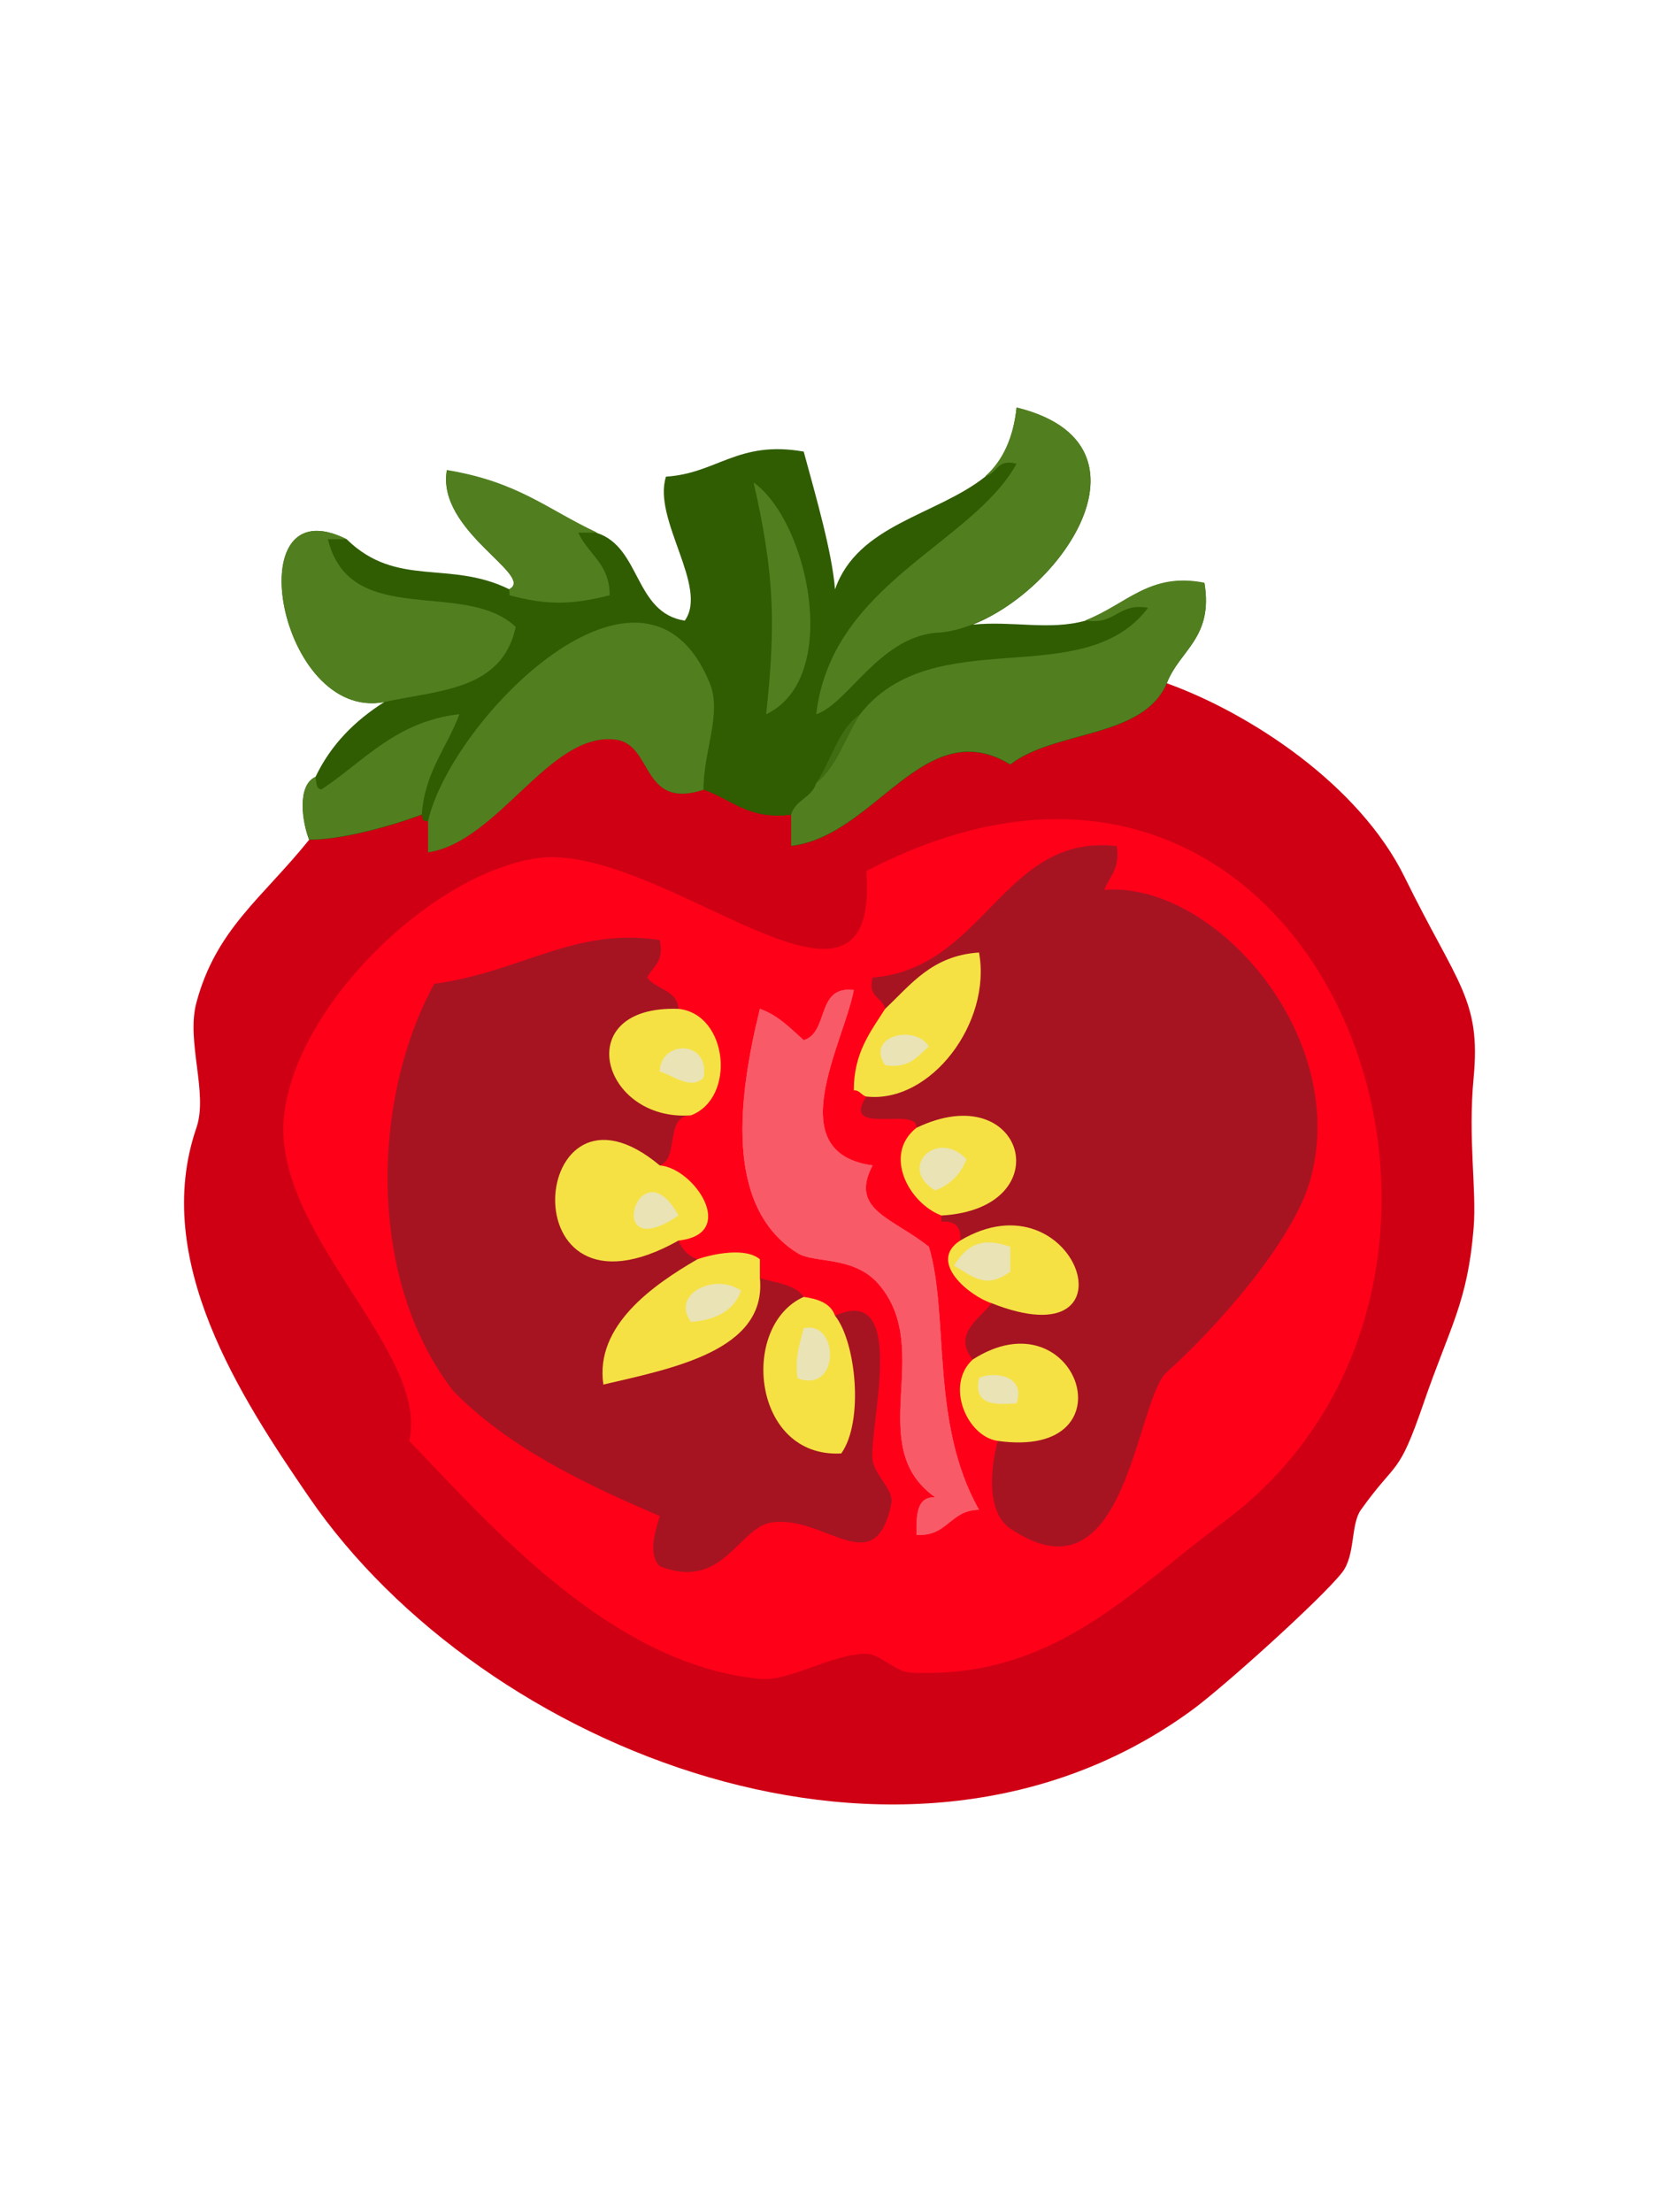<?xml version="1.0" encoding="iso-8859-1"?>
<!-- Generator: Adobe Illustrator 14.0.0, SVG Export Plug-In . SVG Version: 6.00 Build 43363)  -->
<!DOCTYPE svg PUBLIC "-//W3C//DTD SVG 1.1//EN" "http://www.w3.org/Graphics/SVG/1.1/DTD/svg11.dtd">
<svg version="1.1" xmlns="http://www.w3.org/2000/svg" xmlns:xlink="http://www.w3.org/1999/xlink" x="0px" y="0px" width="600px"
	 height="800px" viewBox="0 0 600 800" style="enable-background:new 0 0 600 800;" xml:space="preserve">
<g id="Layer_1">
	<path style="fill-rule:evenodd;clip-rule:evenodd;fill:#CF0014;" d="M251,247.089c-36.871,7.21-139.206,56.609-139.206,56.609
		c-17.017,21.151-33.638,32.28-40.763,58.873c-3.773,14.108,4.326,32.723,0,45.285c-16.494,47.93,16.167,97.726,40.763,133.599
		c62.982,91.865,216.076,152.477,319.27,76.988c11.826-8.652,47.227-40.654,54.346-49.813c4.857-6.26,3.003-17.346,6.792-22.647
		c13.207-18.491,13.383-11.572,22.641-38.492c9.57-27.822,15.914-36.391,18.116-63.401c1.142-13.936-2.105-32.154,0-54.345
		c2.689-28.359-5.929-33.788-24.908-72.461c-16.508-33.633-56.069-59.381-86.039-70.192
		C422.011,247.089,292.958,238.884,251,247.089z"/>
</g>
<g id="Layer_2">
	<path style="fill-rule:evenodd;clip-rule:evenodd;fill:#FF0019;" d="M313.314,315.02c5.243,69.2-74.792-11.961-120.007-4.529
		c-38.125,6.267-86.172,53.323-90.572,92.838c-4.717,42.355,52.789,85.332,45.284,117.745
		c29.57,30.781,73.086,80.913,126.807,86.043c10.757,1.03,26.198-9.119,38.489-9.058c4.878,0.031,10.684,6.535,15.854,6.798
		c51.963,2.618,80.058-29.804,113.213-54.347C564.422,460.19,477.431,229.212,313.314,315.02z"/>
</g>
<g id="Layer_3">
	<g>
		<g>
			<path style="fill-rule:evenodd;clip-rule:evenodd;fill:#A61422;" d="M320.116,364.833c-0.972-4.316-6.475-4.095-4.537-11.319
				c40.65-3.208,47.267-52.274,88.311-47.551c1.334,8.126-2.631,10.955-4.53,15.851c39.248-3.255,88.598,51.945,74.731,104.16
				c-6.134,23.086-35.391,55.351-52.08,70.195c-11.47,10.193-14.312,85.204-56.617,56.61c-8.354-5.654-7.509-20.669-4.526-31.703
				c4.8-12.741-2.2-21.075-9.057-29.435c-7.686-9.34,3.198-15.244,6.792-20.381c4.064-5.593,1.064-17.476-11.319-22.642
				c0.41-4.941-1.854-7.206-6.796-6.797c0-0.752,0-1.509,0-2.26c2.847-16.895,1.513-16.562-9.053-31.706
				c0.654-8.056-27.637,3.321-18.12-11.318L320.116,364.833z"/>
			<path style="fill-rule:evenodd;clip-rule:evenodd;fill:#F95A68;" d="M308.787,358.042c-3.72,19.505-26.808,58.785,6.792,63.404
				c-8.485,16.146,7.115,18.827,20.382,29.432c7.437,24.973,0.342,63.672,18.114,95.104c-10.512,0.06-11.322,9.815-22.641,9.057
				c0.049-6.746-0.21-13.794,6.792-13.584c-26.182-18.52-0.083-53.216-20.376-76.985c-8.936-10.47-23.401-7.521-29.441-11.324
				c-26.553-16.719-21.436-56.266-13.584-88.312c6.699,2.362,11.035,7.079,15.849,11.324
				C299.952,373.357,294.957,356.286,308.787,358.042z"/>
			<path style="fill-rule:evenodd;clip-rule:evenodd;fill:#A61422;" d="M301.996,475.786c26.67-11.991,12.231,40.254,13.583,52.08
				c0.641,5.548,7.809,10.985,6.792,15.854c-5.917,28.639-23.527,4.341-43.019,6.791c-12.28,1.544-17.74,25.065-40.757,15.851
				c-4.492-4.458-1.441-12.934,0-18.115c-28.002-11.998-54.986-25.024-74.721-45.289c-32.032-41.543-28.834-107.362-6.798-147.18
				c31.676-4.334,50.659-20.581,81.519-15.851c1.792,7.832-2.52,9.559-4.531,13.586c3.173,4.376,10.757,4.341,11.323,11.319
				C245,382.5,238,393.5,249.918,403.329c-9.692,0.124-4.066,15.559-11.323,18.117C240.5,432.439,235,446,245.387,448.618
				c1.27,3.258,3.535,5.521,6.792,6.791l22.647,6.793c5.8,1.747,12.836,2.26,15.849,6.793L301.996,475.786z"/>
		</g>
	</g>
</g>
<g id="Layer_4">
	<g>
		<g>
			<path style="fill-rule:evenodd;clip-rule:evenodd;fill:#F6E144;" d="M351.811,491.641c-10.044,9.155-2.217,27.827,9.057,29.435
				C410.247,527.979,389.441,467.48,351.811,491.641z"/>
			<path style="fill-rule:evenodd;clip-rule:evenodd;fill:#F6E144;" d="M354.075,344.456c-17.007,1.109-24.633,11.596-33.959,20.376
				c-5.288,8.306-11.329,15.851-11.329,29.438c2.275-0.009,2.696,1.831,4.527,2.267C336.63,399.153,358.72,369.798,354.075,344.456z
				"/>
			<path style="fill-rule:evenodd;clip-rule:evenodd;fill:#F6E144;" d="M238.595,421.446c-47.095-39.411-56.006,62.451,6.792,27.172
				C267.13,446.308,251.144,422.426,238.595,421.446z"/>
			<path style="fill-rule:evenodd;clip-rule:evenodd;fill:#F6E144;" d="M274.826,462.202c0-2.267,0-4.526,0-6.793
				c-5.088-4.423-17.031-1.973-22.647,0c-16.093,9.336-37.124,24.043-33.965,45.289
				C243.259,494.839,277.404,488.403,274.826,462.202z"/>
			<path style="fill-rule:evenodd;clip-rule:evenodd;fill:#F6E144;" d="M301.996,475.786c-1.564-4.467-6.039-6.034-11.321-6.791
				c-23.271,10.396-18.686,58.411,13.582,56.611C312.479,514.039,309.628,485.353,301.996,475.786z"/>
			<path style="fill-rule:evenodd;clip-rule:evenodd;fill:#FF0019;" d="M290.675,376.156c-4.814-4.245-9.15-8.962-15.849-11.324
				c-7.852,32.046-12.969,71.594,13.584,88.313c6.04,3.804,20.505,0.854,29.441,11.324c20.293,23.77-5.806,58.466,20.376,76.985
				c-7.002-0.21-6.743,6.838-6.792,13.584c11.318,0.759,12.129-8.997,22.641-9.057c-17.772-31.432-10.678-70.131-18.114-95.104
				c-13.267-10.604-28.867-13.285-20.382-29.432c-33.6-4.619-10.512-43.9-6.792-63.405
				C294.957,356.286,299.952,373.357,290.675,376.156z"/>
			<path style="fill-rule:evenodd;clip-rule:evenodd;fill:#F95A68;" d="M308.787,358.042c-3.72,19.505-26.808,58.786,6.792,63.405
				c-8.485,16.146,7.115,18.827,20.382,29.432c7.437,24.973,0.342,63.672,18.114,95.104c-10.512,0.06-11.322,9.815-22.641,9.057
				c0.049-6.746-0.21-13.794,6.792-13.584c-26.182-18.52-0.083-53.216-20.376-76.985c-8.936-10.47-23.401-7.521-29.441-11.324
				c-26.553-16.719-21.436-56.267-13.584-88.313c6.699,2.362,11.035,7.079,15.849,11.324
				C299.952,373.357,294.957,356.286,308.787,358.042z"/>
			<path style="fill-rule:evenodd;clip-rule:evenodd;fill:#F6E144;" d="M245.387,364.832c-39.58-1.399-27.827,40.93,4.531,38.498
				C266.246,397.094,263.39,366.743,245.387,364.832z"/>
			<path style="fill-rule:evenodd;clip-rule:evenodd;fill:#F6E144;" d="M331.435,407.855c-12.139,9.602-2.813,27.224,9.053,31.706
				C383.935,437.12,370.613,389.032,331.435,407.855z"/>
			<path style="fill-rule:evenodd;clip-rule:evenodd;fill:#F6E144;" d="M347.283,448.618c-12.05,7.744,3.658,20.244,11.319,22.642
				C412.851,492.76,389.041,423.76,347.283,448.618z"/>
		</g>
	</g>
</g>
<g id="Layer_5">
	<g>
		<g>
			<path style="fill-rule:evenodd;clip-rule:evenodd;fill:#E9E3B5;" d="M335.961,378.42c-4.092,3.457-6.939,8.16-15.845,6.793
				C312.938,374.686,330.741,370.228,335.961,378.42z"/>
			<path style="fill-rule:evenodd;clip-rule:evenodd;fill:#E9E3B5;" d="M254.444,389.743c-4.502,4.54-10.777-0.712-15.849-2.264
				C238.874,375.942,256.92,376.015,254.444,389.743z"/>
			<path style="fill-rule:evenodd;clip-rule:evenodd;fill:#E9E3B5;" d="M349.545,419.18c-2.086,5.46-5.854,9.234-11.318,11.324
				C324.457,422.324,338.816,407.964,349.545,419.18z"/>
			<path style="fill-rule:evenodd;clip-rule:evenodd;fill:#E9E3B5;" d="M245.387,439.562
				C217.536,458.545,231.09,413.287,245.387,439.562L245.387,439.562z"/>
			<path style="fill-rule:evenodd;clip-rule:evenodd;fill:#E9E3B5;" d="M365.394,450.878c0,3.023,0,6.042,0,9.058
				c-8.798,6.095-12.719,2.267-20.375-2.26C349.652,450.356,354.861,447.1,365.394,450.878z"/>
			<path style="fill-rule:evenodd;clip-rule:evenodd;fill:#E9E3B5;" d="M268.034,466.729c-2.583,7.231-9.024,10.605-18.116,11.324
				C242.443,468.124,258.341,460.049,268.034,466.729z"/>
			<path style="fill-rule:evenodd;clip-rule:evenodd;fill:#E9E3B5;" d="M290.675,480.317c12.83-2.968,13.279,23.868-2.265,18.114
				C287.418,490.65,289.303,485.741,290.675,480.317z"/>
			<path style="fill-rule:evenodd;clip-rule:evenodd;fill:#E9E3B5;" d="M367.659,507.489c-8.158,0.61-15.659,0.568-13.584-9.058
				C356.991,496.188,371.435,496.132,367.659,507.489z"/>
			<path style="fill-rule:evenodd;clip-rule:evenodd;fill:#F95A68;" d="M308.787,358.042c-3.72,19.505-26.808,58.785,6.792,63.404
				c-8.485,16.146,7.115,18.827,20.382,29.432c7.437,24.973,0.342,63.672,18.114,95.104c-10.512,0.06-11.322,9.815-22.641,9.057
				c0.049-6.746-0.21-13.794,6.792-13.584c-26.182-18.52-0.083-53.216-20.376-76.985c-8.936-10.47-23.401-7.521-29.441-11.324
				c-26.553-16.719-21.436-56.266-13.584-88.312c6.699,2.362,11.035,7.079,15.849,11.324
				C299.952,373.357,294.957,356.286,308.787,358.042z"/>
		</g>
	</g>
</g>
<g id="Layer_6">
	<path style="fill-rule:evenodd;clip-rule:evenodd;fill:#305D02;" d="M435.595,210.86c-19.824-3.923-28.047,7.739-43.027,13.586
		c-13.018,3.625-26.308,0.004-40.739,1.439c33.503-13.323,67.994-65.629,15.831-78.427c-1.151,10.924-4.94,19.212-11.322,24.908
		c-17.666,14.033-46.167,17.232-54.341,40.761c-1.08-13.454-6.814-33.225-11.321-49.818c-23.809-4.184-31.333,7.917-49.814,9.058
		c-4.961,15.38,15.508,39.934,6.792,52.08c-18.286-2.849-15.815-26.453-31.699-31.701c-18.282-8.57-28.452-18.336-54.346-22.646
		c-3.793,21.974,31.9,37.93,22.642,43.027c-21.753-10.773-40.668-0.348-58.872-18.117c-40.068-20.067-24.566,65.986,13.588,58.873
		c-10.625,6.737-19.321,15.401-24.912,27.172c-6.768,3.116-4.727,16.394-2.26,22.643c10.624,0.194,28.3-4.396,40.756-9.058
		c0.127,1.38,0.337,2.683,2.266,2.265c0,3.774,0,7.549,0,11.321c25.581-3.896,44.043-43.917,67.93-40.757
		c13.603,1.8,9.067,25.494,31.699,18.115c10.146,3.442,16.177,10.996,31.7,9.056c0,3.772,0,7.548,0,11.322
		c30.466-3.492,48.162-48.314,79.25-29.436c16.139-12.547,48.067-9.299,56.617-29.437
		C426.609,235.085,438.914,230.786,435.595,210.86z"/>
</g>
<g id="Layer_7">
	<path style="fill-rule:evenodd;clip-rule:evenodd;fill:#406D11;" d="M295.201,283.186c5.477-8.113,7.835-19.338,15.858-24.908
		C305.722,266.534,302.753,277.15,295.201,283.186z"/>
	<path style="fill-rule:evenodd;clip-rule:evenodd;fill:#517F20;" d="M154.815,296.904c8.433-36.804,78.252-107.668,101.895-49.815
		c4.483,10.968-2.441,24.985-2.266,38.494c-22.631,7.378-18.096-16.315-31.699-18.115c-23.887-3.16-42.349,36.862-67.93,40.757
		C154.815,304.453,154.815,300.679,154.815,296.904z"/>
	<path style="fill-rule:evenodd;clip-rule:evenodd;fill:#517F20;" d="M125.377,195.009c-2.267,0-4.527,0-6.792,0
		c8.071,32.74,49.423,14.17,67.929,31.701c-4.981,23.253-28.462,22.842-47.549,27.172
		C100.811,260.996,85.309,174.942,125.377,195.009z"/>
	<path style="fill-rule:evenodd;clip-rule:evenodd;fill:#517F20;" d="M184.249,212.993c9.258-5.098-26.436-21.054-22.642-43.027
		c25.894,4.31,36.064,14.075,54.346,22.646c-2.265,0-4.532,0-6.797,0c3.477,7.846,11.416,11.229,11.324,22.644
		c-13.511,3.492-22.92,3.611-36.231,0C184.249,214.501,184.249,213.747,184.249,212.993z"/>
	<path style="fill-rule:evenodd;clip-rule:evenodd;fill:#517F20;" d="M272.56,174.497c19.975,14.312,31.818,70.927,4.531,83.78
		C280.645,225.467,280.044,207.313,272.56,174.497z"/>
	<path style="fill-rule:evenodd;clip-rule:evenodd;fill:#517F20;" d="M367.659,147.324c59.371,14.566,6.484,80.323-29.433,81.517
		c-20.562,2.104-31.656,25.685-43.026,29.437c5.55-47.337,56.302-61.376,72.458-90.573c-7.216-1.941-6.996,3.564-11.322,4.528
		C362.719,166.536,366.508,158.248,367.659,147.324"/>
	<path style="fill-rule:evenodd;clip-rule:evenodd;fill:#517F20;" d="M422.011,246.956c-8.55,20.138-40.479,16.89-56.617,29.437
		c-31.088-18.878-48.783,25.944-79.25,29.436c0-3.774,0-7.55,0-11.322c1.532-5.261,7.529-6.061,9.057-11.321
		c7.552-6.035,10.521-16.651,15.858-24.908c26.782-33.952,80.775-7.37,104.16-38.493c-11.016-1.953-11.636,6.48-22.651,4.528
		c14.98-5.847,23.203-17.509,43.027-13.586C438.914,230.652,426.609,234.951,422.011,246.956z"/>
	<path style="fill-rule:evenodd;clip-rule:evenodd;fill:#517F20;" d="M114.053,280.921c0.509,1.758,0.064,4.467,2.266,4.529
		c15.444-10.219,26.787-24.539,49.814-27.173c-4.462,12.138-12.471,20.74-13.584,36.229c-12.456,4.662-30.132,9.252-40.756,9.058
		C109.327,297.315,107.286,284.037,114.053,280.921z"/>
</g>
</svg>
